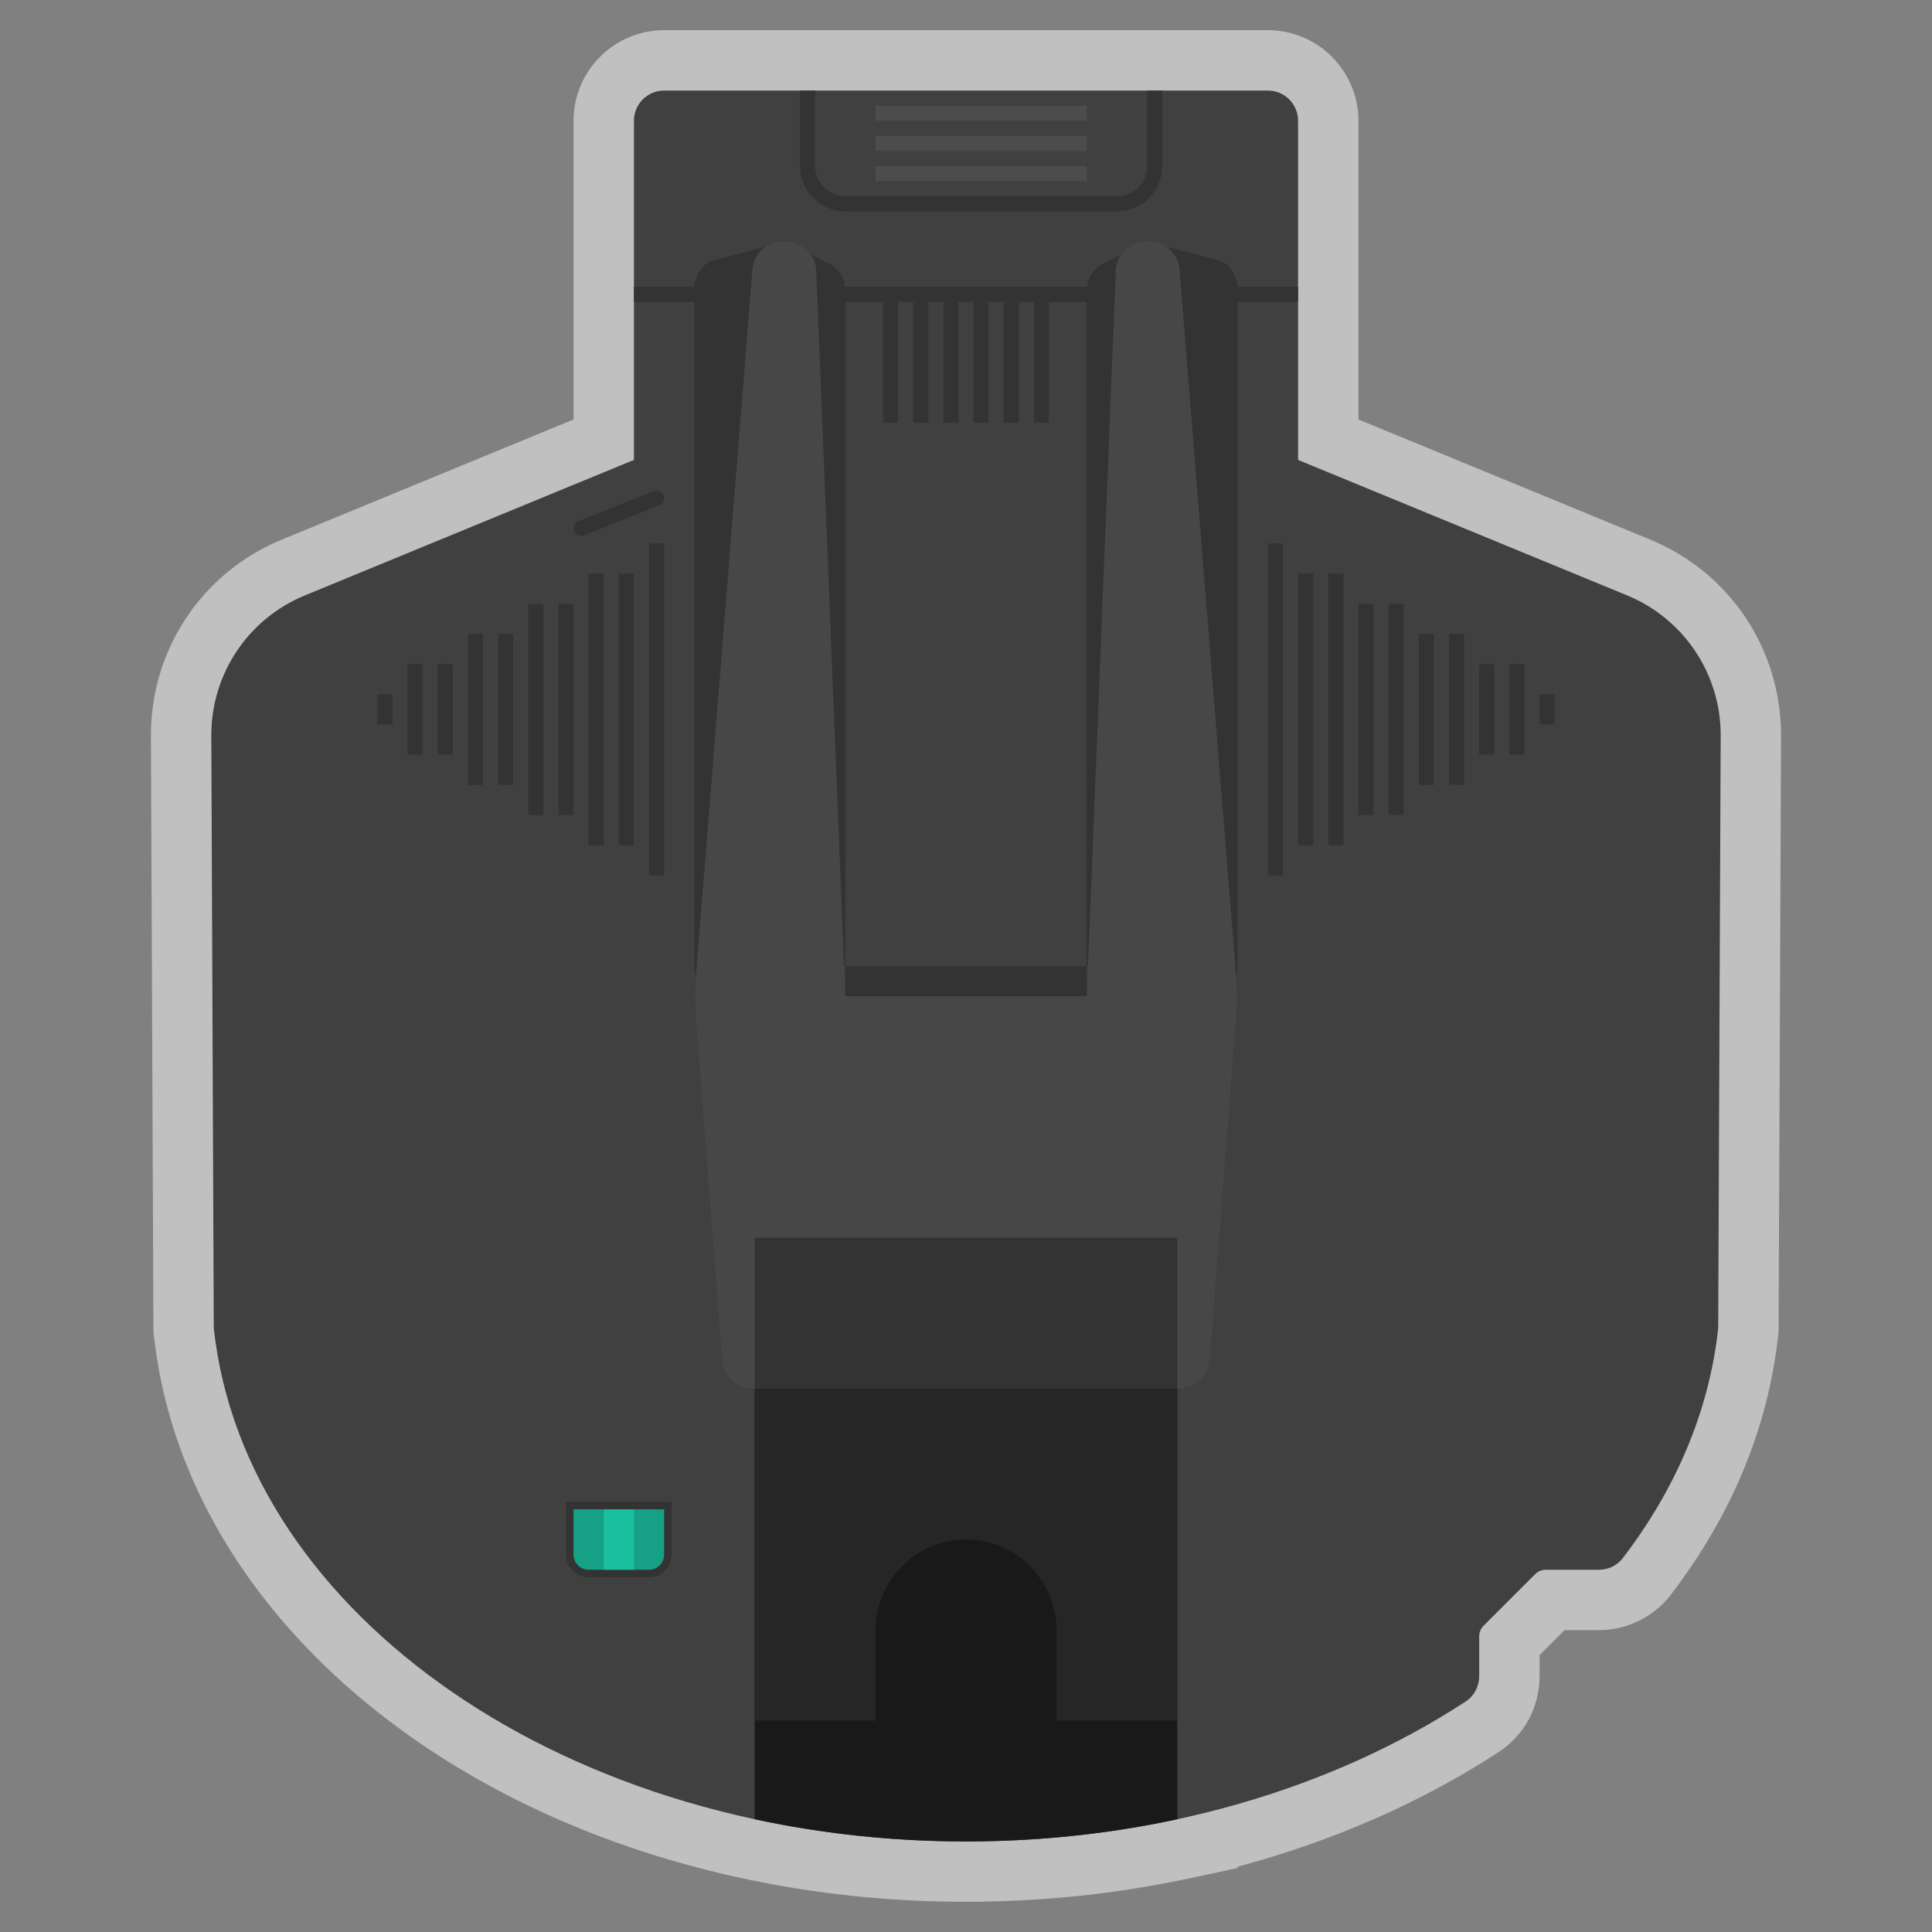 <?xml version="1.0" encoding="UTF-8" standalone="no"?>
<svg
   xmlns:dc="http://purl.org/dc/elements/1.1/"
   xmlns:cc="http://creativecommons.org/ns#"
   xmlns:rdf="http://www.w3.org/1999/02/22-rdf-syntax-ns#"
   xmlns:svg="http://www.w3.org/2000/svg"
   xmlns="http://www.w3.org/2000/svg"
   viewBox="0 0 320 320"
   height="320"
   width="320"
   xml:space="preserve"
   version="1.1"
   id="svg2"><rect x="0" y="0" width="320" height="320" fill="#808080" stroke="none"/><defs
     id="defs6"><clipPath
       id="clipPath16"
       clipPathUnits="userSpaceOnUse"><path
         id="path18"
         d="M 0,256 256,256 256,0 0,0 0,256 Z" /></clipPath><clipPath
       id="clipPath24"
       clipPathUnits="userSpaceOnUse"><path
         id="path26"
         d="M 20,252 236,252 236,4 20,4 20,252 Z" /></clipPath></defs><g
     transform="matrix(1.25,0,0,-1.25,0,320)"
     id="g10"><g
       id="g12"><g
         clip-path="url(#clipPath16)"
         id="g14"><g
           id="g20"><g
             id="g22" /><g
             id="g28"><g
               style="opacity:0.5"
               id="g30"
               clip-path="url(#clipPath24)"><g
                 id="g32"
                 transform="translate(218.661,184.497)"><path
                   id="path34"
                   style="fill:#ffffff;fill-opacity:1;fill-rule:nonzero;stroke:none"
                   d="m 0,0 -38.661,15.919 0,15.584 0,2 0,22 c 0,6.617 -5.383,12 -12,12 l -14,0 -2,0 -44,0 -2,0 -18,0 c -6.617,0 -12,-5.383 -12,-12 l 0,-22 0,-2 0,-15.584 L -181.322,0 c -10.533,-4.337 -17.339,-14.5 -17.339,-25.891 l 0.328,-78.639 0.002,-0.416 0.045,-0.413 c 3.795,-34.993 36.46,-64.204 81.283,-72.689 l 0.122,-0.023 0.259,-0.05 c 2.228,-0.415 4.518,-0.782 6.807,-1.092 l 0.139,-0.018 0.397,-0.054 c 1.246,-0.163 2.375,-0.298 3.454,-0.413 l 0.048,-0.005 0.029,-0.003 c 1.004,-0.106 2.079,-0.205 3.283,-0.304 l 0.718,-0.058 c 1.26,-0.097 2.379,-0.171 3.421,-0.226 l 0.049,-0.003 0.074,-0.003 c 0.994,-0.052 2.062,-0.094 3.265,-0.13 l 0.855,-0.022 c 1.302,-0.03 2.39,-0.045 3.422,-0.045 1.375,0 2.855,0.025 4.527,0.077 0.345,0.011 0.687,0.025 1.03,0.04 l 0.358,0.016 c 1.078,0.044 2.148,0.098 3.181,0.164 l 0.126,0.008 c 0.457,0.029 0.913,0.057 1.367,0.091 1.119,0.082 2.293,0.184 3.487,0.301 l 0.314,0.029 c 0.215,0.019 0.43,0.039 0.644,0.061 1.362,0.144 2.746,0.312 4.23,0.513 0.349,0.048 0.697,0.099 1.044,0.152 l 0.423,0.063 c 0.951,0.139 1.899,0.287 2.84,0.446 0.553,0.093 1.106,0.187 1.656,0.287 0.944,0.171 1.878,0.353 2.811,0.542 l 0.442,0.088 c 0.314,0.061 0.627,0.124 0.939,0.19 0.099,0.02 0.182,0.036 0.264,0.054 l 6.317,1.36 0,0.171 c 12.629,3.382 24.487,8.583 34.607,15.208 3.377,2.211 5.393,5.956 5.393,10.02 l 0,2.805 3.313,3.314 4.56,0 c 3.707,0 7.255,1.74 9.491,4.655 8.131,10.599 12.929,22.2 14.261,34.483 l 0.045,0.413 0.002,0.416 0.328,78.606 C 17.339,-14.5 10.533,-4.337 0,0" /></g></g></g></g><g
           transform="translate(215.615,177.1)"
           id="g36"><path
             id="path38"
             style="fill:#404040;fill-opacity:1;fill-rule:nonzero;stroke:none"
             d="m 0,0 -55.615,22.9 -32,0 -32,0 L -175.23,0 c -7.494,-3.086 -12.385,-10.389 -12.385,-18.494 l 0.328,-78.606 c 4.128,-38.062 47.173,-68 99.672,-68 25.4,0 48.589,7.009 66.225,18.555 1.118,0.732 1.775,1.991 1.775,3.326 l 0,5.291 c 0,0.531 0.211,1.039 0.586,1.414 l 6.828,6.828 c 0.375,0.375 0.884,0.586 1.414,0.586 l 7.045,0 c 1.225,0 2.397,0.552 3.143,1.525 7.001,9.126 11.46,19.459 12.656,30.475 l 0.328,78.606 C 12.385,-10.389 7.494,-3.086 0,0" /></g><g
           transform="translate(168,188)"
           id="g40"><path
             id="path42"
             style="fill:#404040;fill-opacity:1;fill-rule:nonzero;stroke:none"
             d="m 0,0 -80,0 c -2.209,0 -4,1.791 -4,4 l 0,48 c 0,2.209 1.791,4 4,4 l 80,0 c 2.209,0 4,-1.791 4,-4 L 4,4 C 4,1.791 2.209,0 0,0" /></g><path
           id="path44"
           style="fill:#333333;fill-opacity:1;fill-rule:nonzero;stroke:none"
           d="m 172,216 -88,0 0,2 88,0 0,-2 z" /><g
           transform="translate(112,217.528)"
           id="g46"><path
             id="path48"
             style="fill:#333333;fill-opacity:1;fill-rule:nonzero;stroke:none"
             d="M 0,0 C 0,1.515 -0.856,2.9 -2.211,3.578 L -8,6.472 -17.428,3.971 C -18.923,3.594 -20,1.938 -20,0.014 l 0,-89.506 c 0,-2.229 1.433,-4.036 3.2,-4.036 l 9.6,0 c 1.758,0 3.181,1.788 3.197,4 L 0,-89.528 0,0 Z" /></g><g
           transform="translate(161.428,221.499)"
           id="g50"><path
             id="path52"
             style="fill:#333333;fill-opacity:1;fill-rule:nonzero;stroke:none"
             d="m 0,0 -9.428,2.501 -0.164,-0.082 -5.625,-2.813 c -1.354,-0.677 -2.211,-2.062 -2.211,-3.577 l 0,-89.528 4.003,0 c 0.016,-2.212 1.44,-4 3.197,-4 l 9.6,0 c 1.768,0 3.2,1.807 3.2,4.035 l 0,89.507 C 2.572,-2.033 1.496,-0.377 0,0" /></g><g
           transform="translate(100,14.943)"
           id="g54"><path
             id="path56"
             style="fill:#191919;fill-opacity:1;fill-rule:nonzero;stroke:none"
             d="m 0,0 c 8.885,-1.915 18.28,-2.943 28,-2.943 9.72,0 19.115,1.028 28,2.943 l 0,77.057 -56,0 L 0,0 Z" /></g><g
           transform="translate(100,92)"
           id="g58"><path
             id="path60"
             style="fill:#262626;fill-opacity:1;fill-rule:nonzero;stroke:none"
             d="m 0,0 0,-64 16,0 0,12 c 0,6.6 5.4,12 12,12 6.6,0 12,-5.4 12,-12 l 0,-12 16,0 0,64 -56,0 z" /></g><g
           transform="translate(147.847,220.16)"
           id="g62"><path
             id="path64"
             style="fill:#474747;fill-opacity:1;fill-rule:nonzero;stroke:none"
             d="m 0,0 -3.847,-96.16 -32,0 L -39.693,0 c -0.086,2.146 -1.85,3.84 -3.997,3.84 l -0.464,0 c -2.085,0 -3.821,-1.602 -3.987,-3.681 l -7.405,-92.564 c -0.2,-2.5 -0.204,-5.011 -0.012,-7.51 l 3.427,-44.551 c 0.16,-2.084 1.898,-3.694 3.988,-3.694 l 56.592,0 c 2.09,0 3.828,1.61 3.989,3.694 l 3.426,44.551 c 0.193,2.499 0.189,5.01 -0.011,7.51 L 8.448,0.159 C 8.281,2.238 6.546,3.84 4.461,3.84 l -0.465,0 C 1.85,3.84 0.086,2.146 0,0" /></g><path
           id="path66"
           style="fill:#333333;fill-opacity:1;fill-rule:nonzero;stroke:none"
           d="m 156,72 -56,0 0,20 56,0 0,-20 z" /><g
           transform="translate(78,47.5)"
           id="g68"><path
             id="path70"
             style="fill:#16a085;fill-opacity:1;fill-rule:nonzero;stroke:none"
             d="m 0,0 c -1.378,0 -2.5,1.121 -2.5,2.5 l 0,6.5 13,0 0,-6.5 C 10.5,1.121 9.378,0 8,0 L 0,0 Z" /></g><g
           transform="translate(89,57)"
           id="g72"><path
             id="path74"
             style="fill:#333333;fill-opacity:1;fill-rule:nonzero;stroke:none"
             d="m 0,0 -1,0 -12,0 -1,0 0,-1 0,-6 c 0,-1.654 1.346,-3 3,-3 l 8,0 c 1.654,0 3,1.346 3,3 l 0,6 0,1 z m -1,-1 0,-6 c 0,-1.104 -0.896,-2 -2,-2 l -8,0 c -1.104,0 -2,0.896 -2,2 l 0,6 12,0" /></g><path
           id="path76"
           style="fill:#1abf9f;fill-opacity:1;fill-rule:nonzero;stroke:none"
           d="m 84,48 -4,0 0,8 4,0 0,-8 z" /><path
           id="path78"
           style="fill:#333333;fill-opacity:1;fill-rule:nonzero;stroke:none"
           d="m 84,144 -2,0 0,36 2,0 0,-36 z" /><path
           id="path80"
           style="fill:#333333;fill-opacity:1;fill-rule:nonzero;stroke:none"
           d="m 88,140 -2,0 0,44 2,0 0,-44 z" /><path
           id="path82"
           style="fill:#333333;fill-opacity:1;fill-rule:nonzero;stroke:none"
           d="m 80,144 -2,0 0,36 2,0 0,-36 z" /><path
           id="path84"
           style="fill:#333333;fill-opacity:1;fill-rule:nonzero;stroke:none"
           d="m 76,148 -2,0 0,28 2,0 0,-28 z" /><path
           id="path86"
           style="fill:#333333;fill-opacity:1;fill-rule:nonzero;stroke:none"
           d="m 72,148 -2,0 0,28 2,0 0,-28 z" /><path
           id="path88"
           style="fill:#333333;fill-opacity:1;fill-rule:nonzero;stroke:none"
           d="m 68,152 -2,0 0,20 2,0 0,-20 z" /><path
           id="path90"
           style="fill:#333333;fill-opacity:1;fill-rule:nonzero;stroke:none"
           d="m 64,152 -2,0 0,20 2,0 0,-20 z" /><path
           id="path92"
           style="fill:#333333;fill-opacity:1;fill-rule:nonzero;stroke:none"
           d="m 60,156 -2,0 0,12 2,0 0,-12 z" /><path
           id="path94"
           style="fill:#333333;fill-opacity:1;fill-rule:nonzero;stroke:none"
           d="m 56,156 -2,0 0,12 2,0 0,-12 z" /><path
           id="path96"
           style="fill:#333333;fill-opacity:1;fill-rule:nonzero;stroke:none"
           d="m 52,160 -2,0 0,4 2,0 0,-4 z" /><path
           id="path98"
           style="fill:#333333;fill-opacity:1;fill-rule:nonzero;stroke:none"
           d="m 172,180 2,0 0,-36 -2,0 0,36 z" /><path
           id="path100"
           style="fill:#333333;fill-opacity:1;fill-rule:nonzero;stroke:none"
           d="m 168,184 2,0 0,-44 -2,0 0,44 z" /><path
           id="path102"
           style="fill:#333333;fill-opacity:1;fill-rule:nonzero;stroke:none"
           d="m 176,180 2,0 0,-36 -2,0 0,36 z" /><path
           id="path104"
           style="fill:#333333;fill-opacity:1;fill-rule:nonzero;stroke:none"
           d="m 180,176 2,0 0,-28 -2,0 0,28 z" /><path
           id="path106"
           style="fill:#333333;fill-opacity:1;fill-rule:nonzero;stroke:none"
           d="m 184,176 2,0 0,-28 -2,0 0,28 z" /><path
           id="path108"
           style="fill:#333333;fill-opacity:1;fill-rule:nonzero;stroke:none"
           d="m 188,172 2,0 0,-20 -2,0 0,20 z" /><path
           id="path110"
           style="fill:#333333;fill-opacity:1;fill-rule:nonzero;stroke:none"
           d="m 192,172 2,0 0,-20 -2,0 0,20 z" /><path
           id="path112"
           style="fill:#333333;fill-opacity:1;fill-rule:nonzero;stroke:none"
           d="m 196,168 2,0 0,-12 -2,0 0,12 z" /><path
           id="path114"
           style="fill:#333333;fill-opacity:1;fill-rule:nonzero;stroke:none"
           d="m 200,168 2,0 0,-12 -2,0 0,12 z" /><path
           id="path116"
           style="fill:#333333;fill-opacity:1;fill-rule:nonzero;stroke:none"
           d="m 204,164 2,0 0,-4 -2,0 0,4 z" /><g
           transform="translate(152,244)"
           id="g118"><path
             id="path120"
             style="fill:#333333;fill-opacity:1;fill-rule:nonzero;stroke:none"
             d="m 0,0 0,-10 c 0,-2.209 -1.791,-4 -4,-4 l -36,0 c -2.209,0 -4,1.791 -4,4 l 0,10 -2,0 0,-10 c 0,-3.309 2.691,-6 6,-6 l 36,0 c 3.309,0 6,2.691 6,6 L 2,0 0,0 Z" /></g><path
           id="path122"
           style="fill:#4c4c4c;fill-opacity:1;fill-rule:nonzero;stroke:none"
           d="m 144,242 -28,0 0,-2 28,0 0,2 z" /><path
           id="path124"
           style="fill:#4c4c4c;fill-opacity:1;fill-rule:nonzero;stroke:none"
           d="m 144,238 -28,0 0,-2 28,0 0,2 z" /><path
           id="path126"
           style="fill:#4c4c4c;fill-opacity:1;fill-rule:nonzero;stroke:none"
           d="m 144,234 -28,0 0,-2 28,0 0,2 z" /><path
           id="path128"
           style="fill:#333333;fill-opacity:1;fill-rule:nonzero;stroke:none"
           d="m 119,200 -2,0 0,16 2,0 0,-16 z" /><path
           id="path130"
           style="fill:#333333;fill-opacity:1;fill-rule:nonzero;stroke:none"
           d="m 123,200 -2,0 0,16 2,0 0,-16 z" /><path
           id="path132"
           style="fill:#333333;fill-opacity:1;fill-rule:nonzero;stroke:none"
           d="m 127,200 -2,0 0,16 2,0 0,-16 z" /><path
           id="path134"
           style="fill:#333333;fill-opacity:1;fill-rule:nonzero;stroke:none"
           d="m 131,200 -2,0 0,16 2,0 0,-16 z" /><path
           id="path136"
           style="fill:#333333;fill-opacity:1;fill-rule:nonzero;stroke:none"
           d="m 135,200 -2,0 0,16 2,0 0,-16 z" /><path
           id="path138"
           style="fill:#333333;fill-opacity:1;fill-rule:nonzero;stroke:none"
           d="m 139,200 -2,0 0,16 2,0 0,-16 z" /><path
           id="path140"
           style="fill:#333333;fill-opacity:1;fill-rule:nonzero;stroke:none"
           d="m 144,124 -32,0 0,4 32,0 0,-4 z" /><g
           transform="translate(76,186)"
           id="g142"><path
             id="path144"
             style="fill:#333333;fill-opacity:1;fill-rule:nonzero;stroke:none"
             d="m 0,0 0,-0.001 c 0,-0.707 0.714,-1.191 1.372,-0.928 l 10,4 C 11.751,3.223 12,3.59 12,3.999 L 12,4 c 0,0.708 -0.714,1.191 -1.372,0.928 l -10,-4 C 0.249,0.776 0,0.409 0,0" /></g></g></g></g></svg>